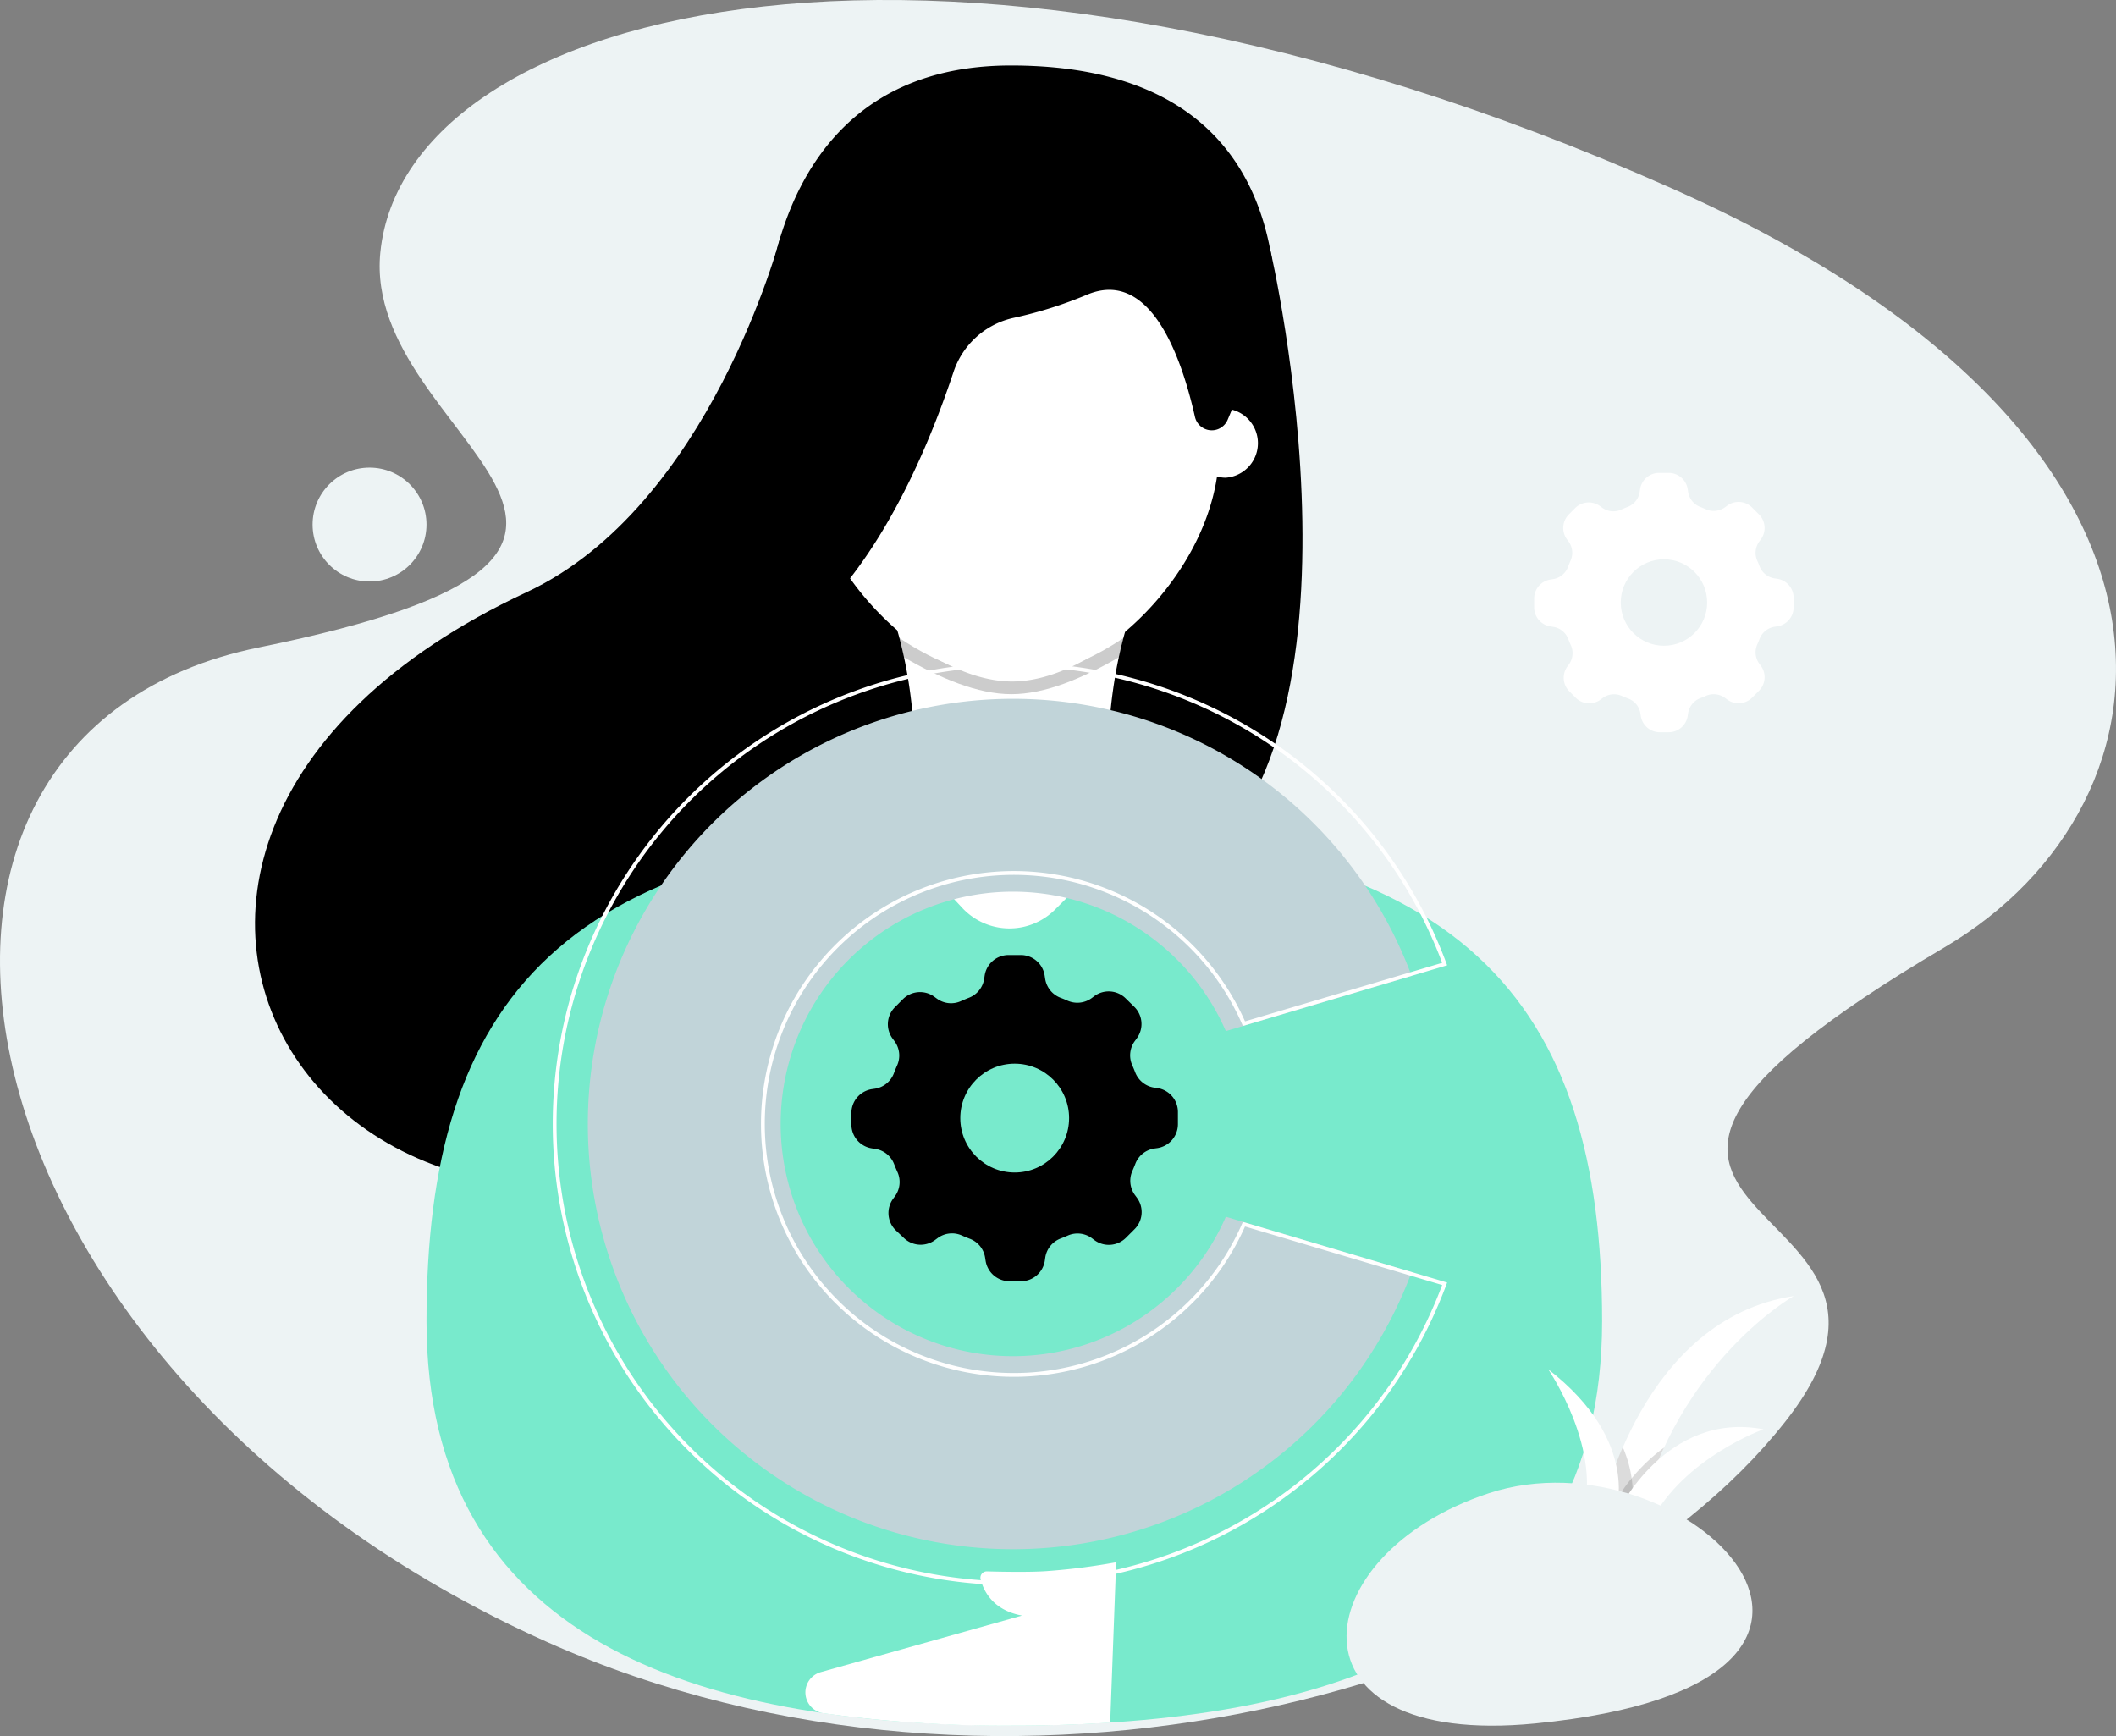 <svg xmlns="http://www.w3.org/2000/svg" viewBox="0 0 557.36 457.28">
  <rect x="0" y="0" width="557.36" height="457.28" fill="#808080" stroke="none"/>
  <title>Asset 1</title>
  <g id="Layer_2" data-name="Layer 2">
    <g id="Layer_2-2" data-name="Layer 2">
      <path d="M68.18,170.53c-113.74,23.11-83,191,76,262,120.74,53.92,270,13,326-58,49.91-63.28-87-49,42-125,64.48-38,75.5-134.5-72-200-190.75-84.7-333.5-48.5-340,17C95.24,116.27,196.18,144.53,68.18,170.53Z" style="fill: #edf3f4"/>
      <path d="M334.51,65.42s31.67,135.11-26.77,168.79C262.67,260.19,205.68,224,205,190.7S321,87.37,321,87.37Z"/>
      <path d="M205.61,62.29S187,133.5,138.68,156c-146.22,68.18-45.17,221.1,97,127,69.82-46.21,35-217.24,4.5-219.12S205.61,62.29,205.61,62.29Z"/>
      <path d="M422,348c0,83.68-71.66,106.5-155.33,106.5S112.34,431.71,112.34,348s34.86-129.5,154.34-129.5S422,264.36,422,348Z" style="fill: #78eacc"/>
      <path d="M238.88,223.53c6-33-3-59-3-59h61.06s-9,26-3,59l-16,16a17,17,0,0,1-24.51-.43Z" style="fill: #fff"/>
      <path d="M330.07,119.44s-3.38,22.15-24.89,38.37l14.88-39.28Z"/>
      <path d="M201.78,116.71s5.36,24.88,26.88,41.1l-14.88-39.28Z"/>
      <circle cx="97.34" cy="138.17" r="15" style="fill: #edf3f4"/>
      <path d="M236.91,168.05c.36,1.34.78,3,1.21,5.08,9.52,5.51,19.39,9.71,28.29,9.71s18.77-4.2,28.29-9.71c.43-2,.85-3.74,1.21-5.08-9.75,6.56-20.22,10.48-29.5,10.48S246.66,174.61,236.91,168.05Z" style="opacity: 0.2"/>
      <path d="M322.83,107.61a8,8,0,0,0-2,.27c-3.63-28.41-26.51-50.31-54.22-50.31S215.94,79.52,212.35,108a8.11,8.11,0,0,0-2.42-.38,9.12,9.12,0,0,0,0,18.2,8,8,0,0,0,2.64-.45c4.23,28.57,32.79,54.13,54,54.13s49.72-25.49,54-54a8,8,0,0,0,2.25.33,9.12,9.12,0,0,0,0-18.2Z" style="fill: #fff"/>
      <g id="Setting">
        <path d="M310.27,296.1v-3.21a6.38,6.38,0,0,0-5.43-6.3l-.85-.12a6.41,6.41,0,0,1-5-4.08c-.23-.6-.47-1.18-.73-1.76a6.36,6.36,0,0,1,.66-6.42l.5-.69a6.36,6.36,0,0,0-.61-8.29L296.54,263a6.38,6.38,0,0,0-8.3-.62l-.68.51a6.41,6.41,0,0,1-6.42.66c-.58-.26-1.17-.51-1.77-.73a6.39,6.39,0,0,1-4.07-5l-.13-.84a6.36,6.36,0,0,0-6.3-5.43h-3.21a6.36,6.36,0,0,0-6.3,5.43l-.13.84a6.37,6.37,0,0,1-4.05,5q-1,.39-2,.84a6.34,6.34,0,0,1-6.41-.63l-.67-.49a6.38,6.38,0,0,0-8.27.64l-2.09,2.1a6.35,6.35,0,0,0-.62,8.29l.5.68a6.35,6.35,0,0,1,.67,6.41c-.29.66-.57,1.33-.82,2a6.39,6.39,0,0,1-5,4.1l-.82.12a6.38,6.38,0,0,0-5.39,6.3v3a6.36,6.36,0,0,0,5.43,6.3l.84.13a6.37,6.37,0,0,1,5,4.05q.39,1,.84,2a6.36,6.36,0,0,1-.63,6.42l-.49.67a6.37,6.37,0,0,0,.64,8.26L238,326a6.38,6.38,0,0,0,8.3.61l.68-.5a6.37,6.37,0,0,1,6.41-.67c.66.3,1.33.57,2,.83a6.33,6.33,0,0,1,4.09,5l.13.81a6.38,6.38,0,0,0,6.3,5.4h3a6.36,6.36,0,0,0,6.3-5.44l.12-.83a6.37,6.37,0,0,1,4.08-5c.6-.23,1.19-.47,1.77-.73a6.36,6.36,0,0,1,6.42.66l.68.51a6.39,6.39,0,0,0,8.3-.62l2.27-2.27a6.37,6.37,0,0,0,.61-8.3l-.5-.68a6.36,6.36,0,0,1-.66-6.42c.26-.58.5-1.17.73-1.76a6.37,6.37,0,0,1,5-4.08l.85-.12A6.38,6.38,0,0,0,310.27,296.1Z"/>
        <circle cx="267.27" cy="294.5" r="14.33" style="fill: #78eacc"/>
      </g>
      <path d="M322.89,320.49a61.18,61.18,0,1,1,0-48.9l48.94-14.53a112,112,0,1,0,0,78Z" style="fill: #c1d4d9"/>
      <g id="Setting-2" data-name="Setting">
        <path d="M472.44,160v-2.55a5.06,5.06,0,0,0-4.31-5l-.67-.1a5.06,5.06,0,0,1-4-3.23c-.18-.48-.37-.94-.58-1.4a5.06,5.06,0,0,1,.53-5.1l.4-.54a5.07,5.07,0,0,0-.49-6.59l-1.8-1.8a5.06,5.06,0,0,0-6.59-.49l-.54.4a5.08,5.08,0,0,1-5.1.52c-.46-.2-.93-.4-1.4-.58a5.06,5.06,0,0,1-3.24-4l-.1-.67a5.06,5.06,0,0,0-5-4.31H437a5.06,5.06,0,0,0-5,4.31l-.1.67a5,5,0,0,1-3.22,4c-.53.2-1.07.43-1.59.66a5,5,0,0,1-5.09-.49l-.53-.39a5.07,5.07,0,0,0-6.57.5l-1.66,1.67a5.07,5.07,0,0,0-.49,6.59l.4.53a5.07,5.07,0,0,1,.53,5.09c-.23.53-.45,1.06-.65,1.6a5.06,5.06,0,0,1-4,3.25l-.65.1a5.07,5.07,0,0,0-4.28,5V160a5.06,5.06,0,0,0,4.31,5l.67.1a5.06,5.06,0,0,1,4,3.22c.2.54.43,1.07.67,1.59a5.08,5.08,0,0,1-.5,5.1l-.39.53a5.05,5.05,0,0,0,.51,6.56l1.66,1.67a5.05,5.05,0,0,0,6.59.48l.53-.39a5,5,0,0,1,5.09-.53c.53.23,1.06.45,1.6.65a5,5,0,0,1,3.25,3.95l.1.65a5.07,5.07,0,0,0,5,4.29h2.36a5.06,5.06,0,0,0,5-4.32l.1-.66a5.08,5.08,0,0,1,3.23-4c.48-.18,1-.37,1.41-.58a5.06,5.06,0,0,1,5.1.53l.54.4a5.07,5.07,0,0,0,6.59-.49l1.8-1.81a5.05,5.05,0,0,0,.49-6.58l-.4-.54a5.06,5.06,0,0,1-.53-5.1c.21-.46.4-.93.58-1.4a5.08,5.08,0,0,1,4-3.24l.67-.1A5.06,5.06,0,0,0,472.44,160Z" style="fill: #fff"/>
        <circle cx="438.29" cy="158.7" r="11.38" style="fill: #edf3f4"/>
      </g>
      <g>
        <path d="M422,397.51s10.46-50.09,50.46-56.12c0,0-30.29,17.06-40.74,58.48Z" style="fill: #fff"/>
        <path d="M438.29,381.31a47.67,47.67,0,0,0-13.88,16.16l7.29,2.4A104.43,104.43,0,0,1,438.29,381.31Z" style="opacity: 0.14"/>
        <path d="M427.46,381.2A92.74,92.74,0,0,0,422,397.51l7.34,1.78C429.88,397.31,431.35,390.28,427.46,381.2Z" style="opacity: 0.14"/>
        <path d="M426.23,398.07s12.72-26.5,38.28-21.6c0,0-20.95,7.45-29.7,24.42Z" style="fill: #fff"/>
        <path d="M425.49,398.66s7-18.86-17.69-38c0,0,14.87,21.73,8.73,39.39Z" style="fill: #fff"/>
      </g>
      <path d="M392.14,393.32c-48.83,16.1-55.05,67.22,12.23,60.63C512.11,443.41,444.06,376.2,392.14,393.32Z" style="fill: #edf3f4"/>
      <path d="M327.66,322.45a66.11,66.11,0,1,1,0-52.82l52.87-15.7a121,121,0,1,0,0,84.22Z" style="fill: none;stroke: #fff;stroke-miterlimit: 10"/>
      <path d="M201.52,101.86,200.29,104l-7.61,17.34V177c30.46-11.37,48.68-49.64,58.47-79A21.55,21.55,0,0,1,267.09,83.7a109.78,109.78,0,0,0,19.31-6.11c16.48-6.81,24.68,15.92,28.35,32.2a4.54,4.54,0,0,0,8.62.76l1.24-2.94,8.19,2.73s25.82-93-66.42-93.09C199.43,17.18,199.78,89.89,201.52,101.86Z"/>
      <path d="M266.68,454.53c8.73,0,17.34-.25,25.75-.79h0L294,411.5a169.54,169.54,0,0,1-18.44,2.34c-4.66.31-12,.16-15.59.06a1.68,1.68,0,0,0-1.67,2.12c.77,3,3.22,8.12,10.89,9.51l-53,14.9a5.55,5.55,0,0,0,.68,10.83A345.81,345.81,0,0,0,266.68,454.53Z" style="fill: #fff"/>
    </g>
  </g>
</svg>
